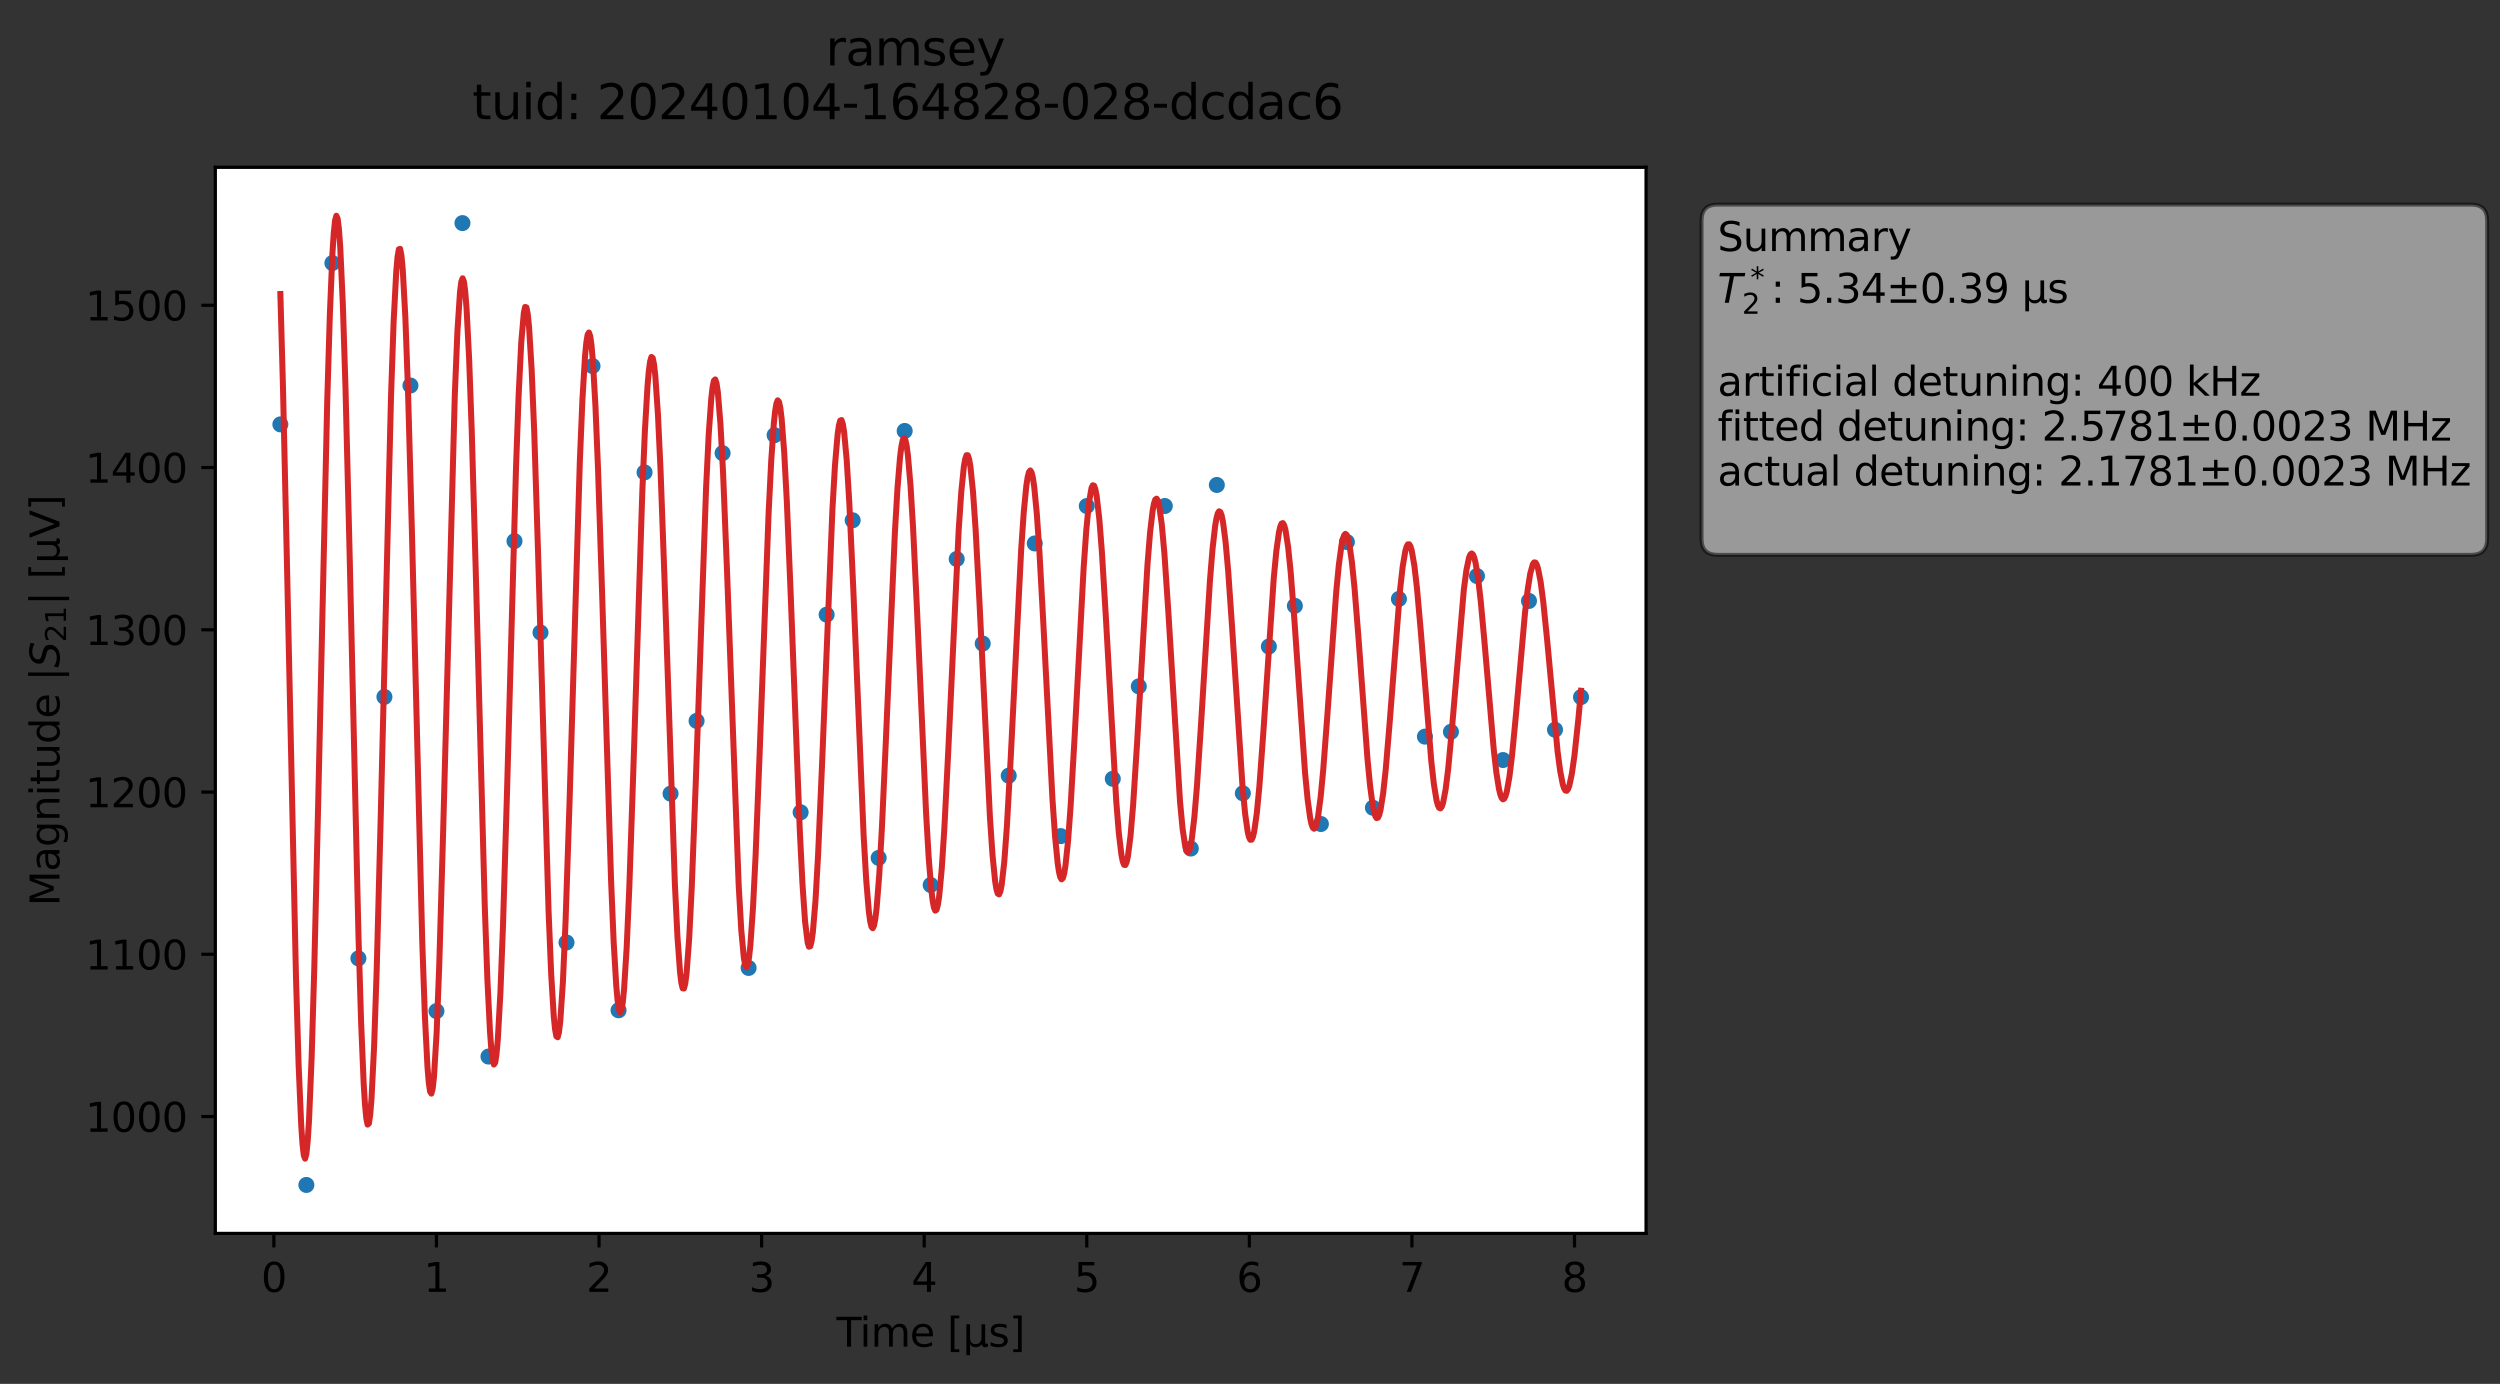 <?xml version="1.0" encoding="utf-8" standalone="no"?>
<!DOCTYPE svg PUBLIC "-//W3C//DTD SVG 1.1//EN"
  "http://www.w3.org/Graphics/SVG/1.1/DTD/svg11.dtd">
<svg xmlns:xlink="http://www.w3.org/1999/xlink" width="624.026pt" height="345.428pt" viewBox="0 0 624.026 345.428" xmlns="http://www.w3.org/2000/svg" version="1.1">
 <rect x="0" y="0" width="624.026" height="345.428" fill="#333333" stroke="none"/>
 <defs>
  <style type="text/css">*{stroke-linejoin: round; stroke-linecap: butt}</style>
 </defs>
 <g id="figure_1">
  <g id="patch_1">
   <path d="M 0 345.428 
L 624.026 345.428 
L 624.026 -0 
L 0 -0 
L 0 345.428 
z
" style="fill: none; opacity: 0"/>
  </g>
  <g id="axes_1">
   <g id="patch_2">
    <path d="M 53.75 307.872 
L 410.87 307.872 
L 410.87 41.76 
L 53.75 41.76 
z
" style="fill: #ffffff"/>
   </g>
   <g id="matplotlib.axis_1">
    <g id="xtick_1">
     <g id="line2d_1">
      <defs>
       <path id="m25c72ae075" d="M 0 0 
L 0 3.5 
" style="stroke: #000000; stroke-width: 0.8"/>
      </defs>
      <g>
       <use xlink:href="#m25c72ae075" x="68.359" y="307.872" style="stroke: #000000; stroke-width: 0.8"/>
      </g>
     </g>
     <g id="text_1">
      <!-- 0 -->
      <g transform="translate(65.178 322.47) scale(0.1 -0.1)">
       <defs>
        <path id="DejaVuSans-30" d="M 2034 4250 
Q 1547 4250 1301 3770 
Q 1056 3291 1056 2328 
Q 1056 1369 1301 889 
Q 1547 409 2034 409 
Q 2525 409 2770 889 
Q 3016 1369 3016 2328 
Q 3016 3291 2770 3770 
Q 2525 4250 2034 4250 
z
M 2034 4750 
Q 2819 4750 3233 4129 
Q 3647 3509 3647 2328 
Q 3647 1150 3233 529 
Q 2819 -91 2034 -91 
Q 1250 -91 836 529 
Q 422 1150 422 2328 
Q 422 3509 836 4129 
Q 1250 4750 2034 4750 
z
" transform="scale(0.016)"/>
       </defs>
       <use xlink:href="#DejaVuSans-30"/>
      </g>
     </g>
    </g>
    <g id="xtick_2">
     <g id="line2d_2">
      <g>
       <use xlink:href="#m25c72ae075" x="108.941" y="307.872" style="stroke: #000000; stroke-width: 0.8"/>
      </g>
     </g>
     <g id="text_2">
      <!-- 1 -->
      <g transform="translate(105.76 322.47) scale(0.1 -0.1)">
       <defs>
        <path id="DejaVuSans-31" d="M 794 531 
L 1825 531 
L 1825 4091 
L 703 3866 
L 703 4441 
L 1819 4666 
L 2450 4666 
L 2450 531 
L 3481 531 
L 3481 0 
L 794 0 
L 794 531 
z
" transform="scale(0.016)"/>
       </defs>
       <use xlink:href="#DejaVuSans-31"/>
      </g>
     </g>
    </g>
    <g id="xtick_3">
     <g id="line2d_3">
      <g>
       <use xlink:href="#m25c72ae075" x="149.523" y="307.872" style="stroke: #000000; stroke-width: 0.8"/>
      </g>
     </g>
     <g id="text_3">
      <!-- 2 -->
      <g transform="translate(146.342 322.47) scale(0.1 -0.1)">
       <defs>
        <path id="DejaVuSans-32" d="M 1228 531 
L 3431 531 
L 3431 0 
L 469 0 
L 469 531 
Q 828 903 1448 1529 
Q 2069 2156 2228 2338 
Q 2531 2678 2651 2914 
Q 2772 3150 2772 3378 
Q 2772 3750 2511 3984 
Q 2250 4219 1831 4219 
Q 1534 4219 1204 4116 
Q 875 4013 500 3803 
L 500 4441 
Q 881 4594 1212 4672 
Q 1544 4750 1819 4750 
Q 2544 4750 2975 4387 
Q 3406 4025 3406 3419 
Q 3406 3131 3298 2873 
Q 3191 2616 2906 2266 
Q 2828 2175 2409 1742 
Q 1991 1309 1228 531 
z
" transform="scale(0.016)"/>
       </defs>
       <use xlink:href="#DejaVuSans-32"/>
      </g>
     </g>
    </g>
    <g id="xtick_4">
     <g id="line2d_4">
      <g>
       <use xlink:href="#m25c72ae075" x="190.105" y="307.872" style="stroke: #000000; stroke-width: 0.8"/>
      </g>
     </g>
     <g id="text_4">
      <!-- 3 -->
      <g transform="translate(186.924 322.47) scale(0.1 -0.1)">
       <defs>
        <path id="DejaVuSans-33" d="M 2597 2516 
Q 3050 2419 3304 2112 
Q 3559 1806 3559 1356 
Q 3559 666 3084 287 
Q 2609 -91 1734 -91 
Q 1441 -91 1130 -33 
Q 819 25 488 141 
L 488 750 
Q 750 597 1062 519 
Q 1375 441 1716 441 
Q 2309 441 2620 675 
Q 2931 909 2931 1356 
Q 2931 1769 2642 2001 
Q 2353 2234 1838 2234 
L 1294 2234 
L 1294 2753 
L 1863 2753 
Q 2328 2753 2575 2939 
Q 2822 3125 2822 3475 
Q 2822 3834 2567 4026 
Q 2313 4219 1838 4219 
Q 1578 4219 1281 4162 
Q 984 4106 628 3988 
L 628 4550 
Q 988 4650 1302 4700 
Q 1616 4750 1894 4750 
Q 2613 4750 3031 4423 
Q 3450 4097 3450 3541 
Q 3450 3153 3228 2886 
Q 3006 2619 2597 2516 
z
" transform="scale(0.016)"/>
       </defs>
       <use xlink:href="#DejaVuSans-33"/>
      </g>
     </g>
    </g>
    <g id="xtick_5">
     <g id="line2d_5">
      <g>
       <use xlink:href="#m25c72ae075" x="230.687" y="307.872" style="stroke: #000000; stroke-width: 0.8"/>
      </g>
     </g>
     <g id="text_5">
      <!-- 4 -->
      <g transform="translate(227.505 322.47) scale(0.1 -0.1)">
       <defs>
        <path id="DejaVuSans-34" d="M 2419 4116 
L 825 1625 
L 2419 1625 
L 2419 4116 
z
M 2253 4666 
L 3047 4666 
L 3047 1625 
L 3713 1625 
L 3713 1100 
L 3047 1100 
L 3047 0 
L 2419 0 
L 2419 1100 
L 313 1100 
L 313 1709 
L 2253 4666 
z
" transform="scale(0.016)"/>
       </defs>
       <use xlink:href="#DejaVuSans-34"/>
      </g>
     </g>
    </g>
    <g id="xtick_6">
     <g id="line2d_6">
      <g>
       <use xlink:href="#m25c72ae075" x="271.269" y="307.872" style="stroke: #000000; stroke-width: 0.8"/>
      </g>
     </g>
     <g id="text_6">
      <!-- 5 -->
      <g transform="translate(268.087 322.47) scale(0.1 -0.1)">
       <defs>
        <path id="DejaVuSans-35" d="M 691 4666 
L 3169 4666 
L 3169 4134 
L 1269 4134 
L 1269 2991 
Q 1406 3038 1543 3061 
Q 1681 3084 1819 3084 
Q 2600 3084 3056 2656 
Q 3513 2228 3513 1497 
Q 3513 744 3044 326 
Q 2575 -91 1722 -91 
Q 1428 -91 1123 -41 
Q 819 9 494 109 
L 494 744 
Q 775 591 1075 516 
Q 1375 441 1709 441 
Q 2250 441 2565 725 
Q 2881 1009 2881 1497 
Q 2881 1984 2565 2268 
Q 2250 2553 1709 2553 
Q 1456 2553 1204 2497 
Q 953 2441 691 2322 
L 691 4666 
z
" transform="scale(0.016)"/>
       </defs>
       <use xlink:href="#DejaVuSans-35"/>
      </g>
     </g>
    </g>
    <g id="xtick_7">
     <g id="line2d_7">
      <g>
       <use xlink:href="#m25c72ae075" x="311.85" y="307.872" style="stroke: #000000; stroke-width: 0.8"/>
      </g>
     </g>
     <g id="text_7">
      <!-- 6 -->
      <g transform="translate(308.669 322.47) scale(0.1 -0.1)">
       <defs>
        <path id="DejaVuSans-36" d="M 2113 2584 
Q 1688 2584 1439 2293 
Q 1191 2003 1191 1497 
Q 1191 994 1439 701 
Q 1688 409 2113 409 
Q 2538 409 2786 701 
Q 3034 994 3034 1497 
Q 3034 2003 2786 2293 
Q 2538 2584 2113 2584 
z
M 3366 4563 
L 3366 3988 
Q 3128 4100 2886 4159 
Q 2644 4219 2406 4219 
Q 1781 4219 1451 3797 
Q 1122 3375 1075 2522 
Q 1259 2794 1537 2939 
Q 1816 3084 2150 3084 
Q 2853 3084 3261 2657 
Q 3669 2231 3669 1497 
Q 3669 778 3244 343 
Q 2819 -91 2113 -91 
Q 1303 -91 875 529 
Q 447 1150 447 2328 
Q 447 3434 972 4092 
Q 1497 4750 2381 4750 
Q 2619 4750 2861 4703 
Q 3103 4656 3366 4563 
z
" transform="scale(0.016)"/>
       </defs>
       <use xlink:href="#DejaVuSans-36"/>
      </g>
     </g>
    </g>
    <g id="xtick_8">
     <g id="line2d_8">
      <g>
       <use xlink:href="#m25c72ae075" x="352.432" y="307.872" style="stroke: #000000; stroke-width: 0.8"/>
      </g>
     </g>
     <g id="text_8">
      <!-- 7 -->
      <g transform="translate(349.251 322.47) scale(0.1 -0.1)">
       <defs>
        <path id="DejaVuSans-37" d="M 525 4666 
L 3525 4666 
L 3525 4397 
L 1831 0 
L 1172 0 
L 2766 4134 
L 525 4134 
L 525 4666 
z
" transform="scale(0.016)"/>
       </defs>
       <use xlink:href="#DejaVuSans-37"/>
      </g>
     </g>
    </g>
    <g id="xtick_9">
     <g id="line2d_9">
      <g>
       <use xlink:href="#m25c72ae075" x="393.014" y="307.872" style="stroke: #000000; stroke-width: 0.8"/>
      </g>
     </g>
     <g id="text_9">
      <!-- 8 -->
      <g transform="translate(389.833 322.47) scale(0.1 -0.1)">
       <defs>
        <path id="DejaVuSans-38" d="M 2034 2216 
Q 1584 2216 1326 1975 
Q 1069 1734 1069 1313 
Q 1069 891 1326 650 
Q 1584 409 2034 409 
Q 2484 409 2743 651 
Q 3003 894 3003 1313 
Q 3003 1734 2745 1975 
Q 2488 2216 2034 2216 
z
M 1403 2484 
Q 997 2584 770 2862 
Q 544 3141 544 3541 
Q 544 4100 942 4425 
Q 1341 4750 2034 4750 
Q 2731 4750 3128 4425 
Q 3525 4100 3525 3541 
Q 3525 3141 3298 2862 
Q 3072 2584 2669 2484 
Q 3125 2378 3379 2068 
Q 3634 1759 3634 1313 
Q 3634 634 3220 271 
Q 2806 -91 2034 -91 
Q 1263 -91 848 271 
Q 434 634 434 1313 
Q 434 1759 690 2068 
Q 947 2378 1403 2484 
z
M 1172 3481 
Q 1172 3119 1398 2916 
Q 1625 2713 2034 2713 
Q 2441 2713 2670 2916 
Q 2900 3119 2900 3481 
Q 2900 3844 2670 4047 
Q 2441 4250 2034 4250 
Q 1625 4250 1398 4047 
Q 1172 3844 1172 3481 
z
" transform="scale(0.016)"/>
       </defs>
       <use xlink:href="#DejaVuSans-38"/>
      </g>
     </g>
    </g>
    <g id="text_10">
     <!-- Time [μs] -->
     <g transform="translate(208.8 336.149) scale(0.1 -0.1)">
      <defs>
       <path id="DejaVuSans-54" d="M -19 4666 
L 3928 4666 
L 3928 4134 
L 2272 4134 
L 2272 0 
L 1638 0 
L 1638 4134 
L -19 4134 
L -19 4666 
z
" transform="scale(0.016)"/>
       <path id="DejaVuSans-69" d="M 603 3500 
L 1178 3500 
L 1178 0 
L 603 0 
L 603 3500 
z
M 603 4863 
L 1178 4863 
L 1178 4134 
L 603 4134 
L 603 4863 
z
" transform="scale(0.016)"/>
       <path id="DejaVuSans-6d" d="M 3328 2828 
Q 3544 3216 3844 3400 
Q 4144 3584 4550 3584 
Q 5097 3584 5394 3201 
Q 5691 2819 5691 2113 
L 5691 0 
L 5113 0 
L 5113 2094 
Q 5113 2597 4934 2840 
Q 4756 3084 4391 3084 
Q 3944 3084 3684 2787 
Q 3425 2491 3425 1978 
L 3425 0 
L 2847 0 
L 2847 2094 
Q 2847 2600 2669 2842 
Q 2491 3084 2119 3084 
Q 1678 3084 1418 2786 
Q 1159 2488 1159 1978 
L 1159 0 
L 581 0 
L 581 3500 
L 1159 3500 
L 1159 2956 
Q 1356 3278 1631 3431 
Q 1906 3584 2284 3584 
Q 2666 3584 2933 3390 
Q 3200 3197 3328 2828 
z
" transform="scale(0.016)"/>
       <path id="DejaVuSans-65" d="M 3597 1894 
L 3597 1613 
L 953 1613 
Q 991 1019 1311 708 
Q 1631 397 2203 397 
Q 2534 397 2845 478 
Q 3156 559 3463 722 
L 3463 178 
Q 3153 47 2828 -22 
Q 2503 -91 2169 -91 
Q 1331 -91 842 396 
Q 353 884 353 1716 
Q 353 2575 817 3079 
Q 1281 3584 2069 3584 
Q 2775 3584 3186 3129 
Q 3597 2675 3597 1894 
z
M 3022 2063 
Q 3016 2534 2758 2815 
Q 2500 3097 2075 3097 
Q 1594 3097 1305 2825 
Q 1016 2553 972 2059 
L 3022 2063 
z
" transform="scale(0.016)"/>
       <path id="DejaVuSans-20" transform="scale(0.016)"/>
       <path id="DejaVuSans-5b" d="M 550 4863 
L 1875 4863 
L 1875 4416 
L 1125 4416 
L 1125 -397 
L 1875 -397 
L 1875 -844 
L 550 -844 
L 550 4863 
z
" transform="scale(0.016)"/>
       <path id="DejaVuSans-3bc" d="M 544 -1331 
L 544 3500 
L 1119 3500 
L 1119 1325 
Q 1119 872 1334 640 
Q 1550 409 1972 409 
Q 2434 409 2667 671 
Q 2900 934 2900 1459 
L 2900 3500 
L 3475 3500 
L 3475 806 
Q 3475 619 3529 530 
Q 3584 441 3700 441 
Q 3728 441 3778 458 
Q 3828 475 3916 513 
L 3916 50 
Q 3788 -22 3673 -56 
Q 3559 -91 3450 -91 
Q 3234 -91 3106 31 
Q 2978 153 2931 403 
Q 2775 156 2548 32 
Q 2322 -91 2016 -91 
Q 1697 -91 1473 31 
Q 1250 153 1119 397 
L 1119 -1331 
L 544 -1331 
z
" transform="scale(0.016)"/>
       <path id="DejaVuSans-73" d="M 2834 3397 
L 2834 2853 
Q 2591 2978 2328 3040 
Q 2066 3103 1784 3103 
Q 1356 3103 1142 2972 
Q 928 2841 928 2578 
Q 928 2378 1081 2264 
Q 1234 2150 1697 2047 
L 1894 2003 
Q 2506 1872 2764 1633 
Q 3022 1394 3022 966 
Q 3022 478 2636 193 
Q 2250 -91 1575 -91 
Q 1294 -91 989 -36 
Q 684 19 347 128 
L 347 722 
Q 666 556 975 473 
Q 1284 391 1588 391 
Q 1994 391 2212 530 
Q 2431 669 2431 922 
Q 2431 1156 2273 1281 
Q 2116 1406 1581 1522 
L 1381 1569 
Q 847 1681 609 1914 
Q 372 2147 372 2553 
Q 372 3047 722 3315 
Q 1072 3584 1716 3584 
Q 2034 3584 2315 3537 
Q 2597 3491 2834 3397 
z
" transform="scale(0.016)"/>
       <path id="DejaVuSans-5d" d="M 1947 4863 
L 1947 -844 
L 622 -844 
L 622 -397 
L 1369 -397 
L 1369 4416 
L 622 4416 
L 622 4863 
L 1947 4863 
z
" transform="scale(0.016)"/>
      </defs>
      <use xlink:href="#DejaVuSans-54"/>
      <use xlink:href="#DejaVuSans-69" x="57.959"/>
      <use xlink:href="#DejaVuSans-6d" x="85.742"/>
      <use xlink:href="#DejaVuSans-65" x="183.154"/>
      <use xlink:href="#DejaVuSans-20" x="244.678"/>
      <use xlink:href="#DejaVuSans-5b" x="276.465"/>
      <use xlink:href="#DejaVuSans-3bc" x="315.479"/>
      <use xlink:href="#DejaVuSans-73" x="379.102"/>
      <use xlink:href="#DejaVuSans-5d" x="431.201"/>
     </g>
    </g>
   </g>
   <g id="matplotlib.axis_2">
    <g id="ytick_1">
     <g id="line2d_10">
      <defs>
       <path id="m76c2df0b56" d="M 0 0 
L -3.5 0 
" style="stroke: #000000; stroke-width: 0.8"/>
      </defs>
      <g>
       <use xlink:href="#m76c2df0b56" x="53.75" y="278.702" style="stroke: #000000; stroke-width: 0.8"/>
      </g>
     </g>
     <g id="text_11">
      <!-- 1000 -->
      <g transform="translate(21.3 282.502) scale(0.1 -0.1)">
       <use xlink:href="#DejaVuSans-31"/>
       <use xlink:href="#DejaVuSans-30" x="63.623"/>
       <use xlink:href="#DejaVuSans-30" x="127.246"/>
       <use xlink:href="#DejaVuSans-30" x="190.869"/>
      </g>
     </g>
    </g>
    <g id="ytick_2">
     <g id="line2d_11">
      <g>
       <use xlink:href="#m76c2df0b56" x="53.75" y="238.201" style="stroke: #000000; stroke-width: 0.8"/>
      </g>
     </g>
     <g id="text_12">
      <!-- 1100 -->
      <g transform="translate(21.3 242) scale(0.1 -0.1)">
       <use xlink:href="#DejaVuSans-31"/>
       <use xlink:href="#DejaVuSans-31" x="63.623"/>
       <use xlink:href="#DejaVuSans-30" x="127.246"/>
       <use xlink:href="#DejaVuSans-30" x="190.869"/>
      </g>
     </g>
    </g>
    <g id="ytick_3">
     <g id="line2d_12">
      <g>
       <use xlink:href="#m76c2df0b56" x="53.75" y="197.7" style="stroke: #000000; stroke-width: 0.8"/>
      </g>
     </g>
     <g id="text_13">
      <!-- 1200 -->
      <g transform="translate(21.3 201.499) scale(0.1 -0.1)">
       <use xlink:href="#DejaVuSans-31"/>
       <use xlink:href="#DejaVuSans-32" x="63.623"/>
       <use xlink:href="#DejaVuSans-30" x="127.246"/>
       <use xlink:href="#DejaVuSans-30" x="190.869"/>
      </g>
     </g>
    </g>
    <g id="ytick_4">
     <g id="line2d_13">
      <g>
       <use xlink:href="#m76c2df0b56" x="53.75" y="157.199" style="stroke: #000000; stroke-width: 0.8"/>
      </g>
     </g>
     <g id="text_14">
      <!-- 1300 -->
      <g transform="translate(21.3 160.998) scale(0.1 -0.1)">
       <use xlink:href="#DejaVuSans-31"/>
       <use xlink:href="#DejaVuSans-33" x="63.623"/>
       <use xlink:href="#DejaVuSans-30" x="127.246"/>
       <use xlink:href="#DejaVuSans-30" x="190.869"/>
      </g>
     </g>
    </g>
    <g id="ytick_5">
     <g id="line2d_14">
      <g>
       <use xlink:href="#m76c2df0b56" x="53.75" y="116.698" style="stroke: #000000; stroke-width: 0.8"/>
      </g>
     </g>
     <g id="text_15">
      <!-- 1400 -->
      <g transform="translate(21.3 120.497) scale(0.1 -0.1)">
       <use xlink:href="#DejaVuSans-31"/>
       <use xlink:href="#DejaVuSans-34" x="63.623"/>
       <use xlink:href="#DejaVuSans-30" x="127.246"/>
       <use xlink:href="#DejaVuSans-30" x="190.869"/>
      </g>
     </g>
    </g>
    <g id="ytick_6">
     <g id="line2d_15">
      <g>
       <use xlink:href="#m76c2df0b56" x="53.75" y="76.196" style="stroke: #000000; stroke-width: 0.8"/>
      </g>
     </g>
     <g id="text_16">
      <!-- 1500 -->
      <g transform="translate(21.3 79.996) scale(0.1 -0.1)">
       <use xlink:href="#DejaVuSans-31"/>
       <use xlink:href="#DejaVuSans-35" x="63.623"/>
       <use xlink:href="#DejaVuSans-30" x="127.246"/>
       <use xlink:href="#DejaVuSans-30" x="190.869"/>
      </g>
     </g>
    </g>
    <g id="text_17">
     <!-- Magnitude |$S_{21}|$ [μV] -->
     <g transform="translate(14.9 226.166) rotate(-90) scale(0.1 -0.1)">
      <defs>
       <path id="DejaVuSans-4d" d="M 628 4666 
L 1569 4666 
L 2759 1491 
L 3956 4666 
L 4897 4666 
L 4897 0 
L 4281 0 
L 4281 4097 
L 3078 897 
L 2444 897 
L 1241 4097 
L 1241 0 
L 628 0 
L 628 4666 
z
" transform="scale(0.016)"/>
       <path id="DejaVuSans-61" d="M 2194 1759 
Q 1497 1759 1228 1600 
Q 959 1441 959 1056 
Q 959 750 1161 570 
Q 1363 391 1709 391 
Q 2188 391 2477 730 
Q 2766 1069 2766 1631 
L 2766 1759 
L 2194 1759 
z
M 3341 1997 
L 3341 0 
L 2766 0 
L 2766 531 
Q 2569 213 2275 61 
Q 1981 -91 1556 -91 
Q 1019 -91 701 211 
Q 384 513 384 1019 
Q 384 1609 779 1909 
Q 1175 2209 1959 2209 
L 2766 2209 
L 2766 2266 
Q 2766 2663 2505 2880 
Q 2244 3097 1772 3097 
Q 1472 3097 1187 3025 
Q 903 2953 641 2809 
L 641 3341 
Q 956 3463 1253 3523 
Q 1550 3584 1831 3584 
Q 2591 3584 2966 3190 
Q 3341 2797 3341 1997 
z
" transform="scale(0.016)"/>
       <path id="DejaVuSans-67" d="M 2906 1791 
Q 2906 2416 2648 2759 
Q 2391 3103 1925 3103 
Q 1463 3103 1205 2759 
Q 947 2416 947 1791 
Q 947 1169 1205 825 
Q 1463 481 1925 481 
Q 2391 481 2648 825 
Q 2906 1169 2906 1791 
z
M 3481 434 
Q 3481 -459 3084 -895 
Q 2688 -1331 1869 -1331 
Q 1566 -1331 1297 -1286 
Q 1028 -1241 775 -1147 
L 775 -588 
Q 1028 -725 1275 -790 
Q 1522 -856 1778 -856 
Q 2344 -856 2625 -561 
Q 2906 -266 2906 331 
L 2906 616 
Q 2728 306 2450 153 
Q 2172 0 1784 0 
Q 1141 0 747 490 
Q 353 981 353 1791 
Q 353 2603 747 3093 
Q 1141 3584 1784 3584 
Q 2172 3584 2450 3431 
Q 2728 3278 2906 2969 
L 2906 3500 
L 3481 3500 
L 3481 434 
z
" transform="scale(0.016)"/>
       <path id="DejaVuSans-6e" d="M 3513 2113 
L 3513 0 
L 2938 0 
L 2938 2094 
Q 2938 2591 2744 2837 
Q 2550 3084 2163 3084 
Q 1697 3084 1428 2787 
Q 1159 2491 1159 1978 
L 1159 0 
L 581 0 
L 581 3500 
L 1159 3500 
L 1159 2956 
Q 1366 3272 1645 3428 
Q 1925 3584 2291 3584 
Q 2894 3584 3203 3211 
Q 3513 2838 3513 2113 
z
" transform="scale(0.016)"/>
       <path id="DejaVuSans-74" d="M 1172 4494 
L 1172 3500 
L 2356 3500 
L 2356 3053 
L 1172 3053 
L 1172 1153 
Q 1172 725 1289 603 
Q 1406 481 1766 481 
L 2356 481 
L 2356 0 
L 1766 0 
Q 1100 0 847 248 
Q 594 497 594 1153 
L 594 3053 
L 172 3053 
L 172 3500 
L 594 3500 
L 594 4494 
L 1172 4494 
z
" transform="scale(0.016)"/>
       <path id="DejaVuSans-75" d="M 544 1381 
L 544 3500 
L 1119 3500 
L 1119 1403 
Q 1119 906 1312 657 
Q 1506 409 1894 409 
Q 2359 409 2629 706 
Q 2900 1003 2900 1516 
L 2900 3500 
L 3475 3500 
L 3475 0 
L 2900 0 
L 2900 538 
Q 2691 219 2414 64 
Q 2138 -91 1772 -91 
Q 1169 -91 856 284 
Q 544 659 544 1381 
z
M 1991 3584 
L 1991 3584 
z
" transform="scale(0.016)"/>
       <path id="DejaVuSans-64" d="M 2906 2969 
L 2906 4863 
L 3481 4863 
L 3481 0 
L 2906 0 
L 2906 525 
Q 2725 213 2448 61 
Q 2172 -91 1784 -91 
Q 1150 -91 751 415 
Q 353 922 353 1747 
Q 353 2572 751 3078 
Q 1150 3584 1784 3584 
Q 2172 3584 2448 3432 
Q 2725 3281 2906 2969 
z
M 947 1747 
Q 947 1113 1208 752 
Q 1469 391 1925 391 
Q 2381 391 2643 752 
Q 2906 1113 2906 1747 
Q 2906 2381 2643 2742 
Q 2381 3103 1925 3103 
Q 1469 3103 1208 2742 
Q 947 2381 947 1747 
z
" transform="scale(0.016)"/>
       <path id="DejaVuSans-7c" d="M 1344 4891 
L 1344 -1509 
L 813 -1509 
L 813 4891 
L 1344 4891 
z
" transform="scale(0.016)"/>
       <path id="DejaVuSans-Oblique-53" d="M 3859 4513 
L 3738 3897 
Q 3422 4066 3111 4152 
Q 2800 4238 2509 4238 
Q 1944 4238 1609 3991 
Q 1275 3744 1275 3334 
Q 1275 3109 1398 2989 
Q 1522 2869 2034 2731 
L 2413 2638 
Q 3053 2472 3303 2217 
Q 3553 1963 3553 1503 
Q 3553 797 2998 353 
Q 2444 -91 1538 -91 
Q 1166 -91 791 -17 
Q 416 56 38 206 
L 166 856 
Q 513 641 861 531 
Q 1209 422 1556 422 
Q 2147 422 2503 684 
Q 2859 947 2859 1369 
Q 2859 1650 2717 1795 
Q 2575 1941 2106 2059 
L 1728 2156 
Q 1081 2325 845 2545 
Q 609 2766 609 3163 
Q 609 3859 1145 4304 
Q 1681 4750 2541 4750 
Q 2875 4750 3203 4690 
Q 3531 4631 3859 4513 
z
" transform="scale(0.016)"/>
       <path id="DejaVuSans-56" d="M 1831 0 
L 50 4666 
L 709 4666 
L 2188 738 
L 3669 4666 
L 4325 4666 
L 2547 0 
L 1831 0 
z
" transform="scale(0.016)"/>
      </defs>
      <use xlink:href="#DejaVuSans-4d" transform="translate(0 0.578)"/>
      <use xlink:href="#DejaVuSans-61" transform="translate(86.279 0.578)"/>
      <use xlink:href="#DejaVuSans-67" transform="translate(147.559 0.578)"/>
      <use xlink:href="#DejaVuSans-6e" transform="translate(211.035 0.578)"/>
      <use xlink:href="#DejaVuSans-69" transform="translate(274.414 0.578)"/>
      <use xlink:href="#DejaVuSans-74" transform="translate(302.197 0.578)"/>
      <use xlink:href="#DejaVuSans-75" transform="translate(341.406 0.578)"/>
      <use xlink:href="#DejaVuSans-64" transform="translate(404.785 0.578)"/>
      <use xlink:href="#DejaVuSans-65" transform="translate(468.262 0.578)"/>
      <use xlink:href="#DejaVuSans-20" transform="translate(529.785 0.578)"/>
      <use xlink:href="#DejaVuSans-7c" transform="translate(561.572 0.578)"/>
      <use xlink:href="#DejaVuSans-Oblique-53" transform="translate(595.264 0.578)"/>
      <use xlink:href="#DejaVuSans-32" transform="translate(658.74 -15.828) scale(0.7)"/>
      <use xlink:href="#DejaVuSans-31" transform="translate(703.276 -15.828) scale(0.7)"/>
      <use xlink:href="#DejaVuSans-7c" transform="translate(750.547 0.578)"/>
      <use xlink:href="#DejaVuSans-20" transform="translate(784.238 0.578)"/>
      <use xlink:href="#DejaVuSans-5b" transform="translate(816.025 0.578)"/>
      <use xlink:href="#DejaVuSans-3bc" transform="translate(855.039 0.578)"/>
      <use xlink:href="#DejaVuSans-56" transform="translate(918.662 0.578)"/>
      <use xlink:href="#DejaVuSans-5d" transform="translate(987.07 0.578)"/>
     </g>
    </g>
   </g>
   <g id="line2d_16">
    <defs>
     <path id="mcbaea44f74" d="M 0 1.5 
C 0.398 1.5 0.779 1.342 1.061 1.061 
C 1.342 0.779 1.5 0.398 1.5 0 
C 1.5 -0.398 1.342 -0.779 1.061 -1.061 
C 0.779 -1.342 0.398 -1.5 0 -1.5 
C -0.398 -1.5 -0.779 -1.342 -1.061 -1.061 
C -1.342 -0.779 -1.5 -0.398 -1.5 0 
C -1.5 0.398 -1.342 0.779 -1.061 1.061 
C -0.779 1.342 -0.398 1.5 0 1.5 
z
" style="stroke: #1f77b4"/>
    </defs>
    <g clip-path="url(#p12f323386e)">
     <use xlink:href="#mcbaea44f74" x="69.983" y="105.932" style="fill: #1f77b4; stroke: #1f77b4"/>
     <use xlink:href="#mcbaea44f74" x="76.476" y="295.776" style="fill: #1f77b4; stroke: #1f77b4"/>
     <use xlink:href="#mcbaea44f74" x="82.969" y="65.669" style="fill: #1f77b4; stroke: #1f77b4"/>
     <use xlink:href="#mcbaea44f74" x="89.462" y="239.226" style="fill: #1f77b4; stroke: #1f77b4"/>
     <use xlink:href="#mcbaea44f74" x="95.955" y="173.956" style="fill: #1f77b4; stroke: #1f77b4"/>
     <use xlink:href="#mcbaea44f74" x="102.448" y="96.23" style="fill: #1f77b4; stroke: #1f77b4"/>
     <use xlink:href="#mcbaea44f74" x="108.941" y="252.38" style="fill: #1f77b4; stroke: #1f77b4"/>
     <use xlink:href="#mcbaea44f74" x="115.434" y="55.689" style="fill: #1f77b4; stroke: #1f77b4"/>
     <use xlink:href="#mcbaea44f74" x="121.927" y="263.729" style="fill: #1f77b4; stroke: #1f77b4"/>
     <use xlink:href="#mcbaea44f74" x="128.421" y="135.063" style="fill: #1f77b4; stroke: #1f77b4"/>
     <use xlink:href="#mcbaea44f74" x="134.914" y="157.883" style="fill: #1f77b4; stroke: #1f77b4"/>
     <use xlink:href="#mcbaea44f74" x="141.407" y="235.254" style="fill: #1f77b4; stroke: #1f77b4"/>
     <use xlink:href="#mcbaea44f74" x="147.9" y="91.37" style="fill: #1f77b4; stroke: #1f77b4"/>
     <use xlink:href="#mcbaea44f74" x="154.393" y="252.179" style="fill: #1f77b4; stroke: #1f77b4"/>
     <use xlink:href="#mcbaea44f74" x="160.886" y="117.911" style="fill: #1f77b4; stroke: #1f77b4"/>
     <use xlink:href="#mcbaea44f74" x="167.379" y="198.103" style="fill: #1f77b4; stroke: #1f77b4"/>
     <use xlink:href="#mcbaea44f74" x="173.872" y="179.947" style="fill: #1f77b4; stroke: #1f77b4"/>
     <use xlink:href="#mcbaea44f74" x="180.365" y="113.109" style="fill: #1f77b4; stroke: #1f77b4"/>
     <use xlink:href="#mcbaea44f74" x="186.858" y="241.605" style="fill: #1f77b4; stroke: #1f77b4"/>
     <use xlink:href="#mcbaea44f74" x="193.351" y="108.618" style="fill: #1f77b4; stroke: #1f77b4"/>
     <use xlink:href="#mcbaea44f74" x="199.845" y="202.755" style="fill: #1f77b4; stroke: #1f77b4"/>
     <use xlink:href="#mcbaea44f74" x="206.338" y="153.424" style="fill: #1f77b4; stroke: #1f77b4"/>
     <use xlink:href="#mcbaea44f74" x="212.831" y="129.87" style="fill: #1f77b4; stroke: #1f77b4"/>
     <use xlink:href="#mcbaea44f74" x="219.324" y="214.145" style="fill: #1f77b4; stroke: #1f77b4"/>
     <use xlink:href="#mcbaea44f74" x="225.817" y="107.57" style="fill: #1f77b4; stroke: #1f77b4"/>
     <use xlink:href="#mcbaea44f74" x="232.31" y="220.903" style="fill: #1f77b4; stroke: #1f77b4"/>
     <use xlink:href="#mcbaea44f74" x="238.803" y="139.531" style="fill: #1f77b4; stroke: #1f77b4"/>
     <use xlink:href="#mcbaea44f74" x="245.296" y="160.647" style="fill: #1f77b4; stroke: #1f77b4"/>
     <use xlink:href="#mcbaea44f74" x="251.789" y="193.621" style="fill: #1f77b4; stroke: #1f77b4"/>
     <use xlink:href="#mcbaea44f74" x="258.282" y="135.653" style="fill: #1f77b4; stroke: #1f77b4"/>
     <use xlink:href="#mcbaea44f74" x="264.775" y="208.699" style="fill: #1f77b4; stroke: #1f77b4"/>
     <use xlink:href="#mcbaea44f74" x="271.269" y="126.307" style="fill: #1f77b4; stroke: #1f77b4"/>
     <use xlink:href="#mcbaea44f74" x="277.762" y="194.396" style="fill: #1f77b4; stroke: #1f77b4"/>
     <use xlink:href="#mcbaea44f74" x="284.255" y="171.332" style="fill: #1f77b4; stroke: #1f77b4"/>
     <use xlink:href="#mcbaea44f74" x="290.748" y="126.307" style="fill: #1f77b4; stroke: #1f77b4"/>
     <use xlink:href="#mcbaea44f74" x="297.241" y="211.809" style="fill: #1f77b4; stroke: #1f77b4"/>
     <use xlink:href="#mcbaea44f74" x="303.734" y="121.053" style="fill: #1f77b4; stroke: #1f77b4"/>
     <use xlink:href="#mcbaea44f74" x="310.227" y="198.017" style="fill: #1f77b4; stroke: #1f77b4"/>
     <use xlink:href="#mcbaea44f74" x="316.72" y="161.386" style="fill: #1f77b4; stroke: #1f77b4"/>
     <use xlink:href="#mcbaea44f74" x="323.213" y="151.229" style="fill: #1f77b4; stroke: #1f77b4"/>
     <use xlink:href="#mcbaea44f74" x="329.706" y="205.682" style="fill: #1f77b4; stroke: #1f77b4"/>
     <use xlink:href="#mcbaea44f74" x="336.199" y="135.29" style="fill: #1f77b4; stroke: #1f77b4"/>
     <use xlink:href="#mcbaea44f74" x="342.693" y="201.623" style="fill: #1f77b4; stroke: #1f77b4"/>
     <use xlink:href="#mcbaea44f74" x="349.186" y="149.504" style="fill: #1f77b4; stroke: #1f77b4"/>
     <use xlink:href="#mcbaea44f74" x="355.679" y="183.87" style="fill: #1f77b4; stroke: #1f77b4"/>
     <use xlink:href="#mcbaea44f74" x="362.172" y="182.671" style="fill: #1f77b4; stroke: #1f77b4"/>
     <use xlink:href="#mcbaea44f74" x="368.665" y="143.783" style="fill: #1f77b4; stroke: #1f77b4"/>
     <use xlink:href="#mcbaea44f74" x="375.158" y="189.713" style="fill: #1f77b4; stroke: #1f77b4"/>
     <use xlink:href="#mcbaea44f74" x="381.651" y="150.003" style="fill: #1f77b4; stroke: #1f77b4"/>
     <use xlink:href="#mcbaea44f74" x="388.144" y="182.151" style="fill: #1f77b4; stroke: #1f77b4"/>
     <use xlink:href="#mcbaea44f74" x="394.637" y="174.003" style="fill: #1f77b4; stroke: #1f77b4"/>
    </g>
   </g>
   <g id="line2d_17">
    <path d="M 69.983 73.385 
L 70.633 96.656 
L 71.608 139.818 
L 73.882 244.004 
L 74.532 265.682 
L 75.182 280.804 
L 75.507 285.584 
L 75.832 288.401 
L 76.157 289.212 
L 76.482 288.009 
L 76.807 284.821 
L 77.132 279.704 
L 77.782 264.087 
L 78.432 242.243 
L 79.407 201.161 
L 81.682 100.06 
L 82.332 78.54 
L 82.982 63.212 
L 83.307 58.197 
L 83.632 55.063 
L 83.957 53.856 
L 84.282 54.592 
L 84.607 57.252 
L 84.932 61.786 
L 85.582 76.118 
L 86.232 96.59 
L 87.207 135.653 
L 89.481 233.678 
L 90.131 255.008 
L 90.781 270.496 
L 91.106 275.72 
L 91.431 279.144 
L 91.756 280.717 
L 92.081 280.416 
L 92.406 278.254 
L 92.731 274.271 
L 93.381 261.163 
L 94.031 242.009 
L 95.006 204.904 
L 97.606 98.776 
L 98.256 80.267 
L 98.906 67.817 
L 99.231 64.13 
L 99.556 62.221 
L 99.881 62.115 
L 100.206 63.81 
L 100.531 67.272 
L 101.181 79.214 
L 101.831 97.102 
L 102.806 132.31 
L 105.405 235.234 
L 106.055 253.658 
L 106.705 266.347 
L 107.03 270.271 
L 107.355 272.49 
L 107.68 272.973 
L 108.005 271.716 
L 108.33 268.746 
L 108.98 257.914 
L 109.63 241.239 
L 110.605 207.868 
L 113.53 98.371 
L 114.18 82.646 
L 114.83 72.805 
L 115.155 70.301 
L 115.48 69.469 
L 115.805 70.315 
L 116.13 72.821 
L 116.455 76.941 
L 117.105 89.697 
L 117.755 107.696 
L 118.73 141.754 
L 121.005 226.268 
L 121.654 244.429 
L 122.304 257.473 
L 122.629 261.799 
L 122.954 264.561 
L 123.279 265.718 
L 123.604 265.255 
L 123.929 263.186 
L 124.254 259.548 
L 124.904 247.858 
L 125.554 231.001 
L 126.529 198.631 
L 128.804 116.717 
L 129.454 98.729 
L 130.104 85.564 
L 130.754 78.073 
L 131.079 76.617 
L 131.404 76.722 
L 131.729 78.381 
L 132.054 81.563 
L 132.704 92.237 
L 133.354 107.997 
L 134.329 138.731 
L 136.929 227.456 
L 137.578 243.105 
L 138.228 253.74 
L 138.553 256.951 
L 138.878 258.683 
L 139.203 258.912 
L 139.528 257.637 
L 139.853 254.886 
L 140.503 245.179 
L 141.153 230.472 
L 142.128 201.323 
L 144.728 115.307 
L 145.378 99.743 
L 146.028 88.92 
L 146.353 85.517 
L 146.678 83.532 
L 147.003 82.994 
L 147.328 83.908 
L 147.653 86.253 
L 147.978 89.986 
L 148.628 101.327 
L 149.278 117.144 
L 150.253 146.828 
L 152.528 219.673 
L 153.177 235.128 
L 153.827 246.103 
L 154.152 249.677 
L 154.477 251.893 
L 154.802 252.718 
L 155.127 252.143 
L 155.452 250.181 
L 155.777 246.869 
L 156.427 236.455 
L 157.077 221.629 
L 158.052 193.399 
L 160.327 122.761 
L 160.977 107.44 
L 161.627 96.345 
L 161.952 92.619 
L 162.277 90.192 
L 162.602 89.101 
L 162.927 89.361 
L 163.252 90.963 
L 163.577 93.877 
L 164.227 103.405 
L 164.877 117.281 
L 165.852 144.1 
L 168.452 220.565 
L 169.101 233.848 
L 169.751 242.751 
L 170.076 245.369 
L 170.401 246.704 
L 170.726 246.739 
L 171.051 245.475 
L 171.376 242.938 
L 172.026 234.252 
L 172.676 221.29 
L 173.651 195.838 
L 176.251 121.673 
L 176.901 108.447 
L 177.551 99.368 
L 177.876 96.577 
L 178.201 95.017 
L 178.526 94.709 
L 178.851 95.655 
L 179.176 97.836 
L 179.826 105.72 
L 180.476 117.807 
L 181.451 141.935 
L 184.376 220.824 
L 185.025 232.101 
L 185.675 239.125 
L 186 240.892 
L 186.325 241.454 
L 186.65 240.805 
L 186.975 238.96 
L 187.3 235.952 
L 187.95 226.687 
L 188.6 213.653 
L 189.575 189.042 
L 191.85 128.145 
L 192.5 115.102 
L 193.15 105.76 
L 193.475 102.676 
L 193.8 100.721 
L 194.125 99.924 
L 194.45 100.295 
L 194.775 101.824 
L 195.1 104.483 
L 195.75 112.978 
L 196.4 125.188 
L 197.375 148.583 
L 199.65 207.613 
L 200.3 220.536 
L 200.949 229.968 
L 201.599 235.301 
L 201.924 236.315 
L 202.249 236.203 
L 202.574 234.971 
L 202.899 232.641 
L 203.549 224.88 
L 204.199 213.462 
L 205.174 191.247 
L 207.774 127.317 
L 208.424 116.085 
L 209.074 108.478 
L 209.399 106.196 
L 209.724 104.982 
L 210.049 104.852 
L 210.374 105.806 
L 210.699 107.824 
L 211.349 114.886 
L 211.999 125.544 
L 212.974 146.618 
L 215.574 208.602 
L 216.224 219.777 
L 216.873 227.522 
L 217.198 229.943 
L 217.523 231.342 
L 217.848 231.696 
L 218.173 231.004 
L 218.498 229.28 
L 218.823 226.557 
L 219.473 218.321 
L 220.123 206.869 
L 221.098 185.42 
L 223.373 132.935 
L 224.023 121.837 
L 224.673 113.979 
L 224.998 111.432 
L 225.323 109.866 
L 225.648 109.303 
L 225.973 109.751 
L 226.298 111.197 
L 226.623 113.617 
L 227.273 121.182 
L 227.923 131.92 
L 228.898 152.32 
L 231.173 203.221 
L 231.823 214.226 
L 232.472 222.174 
L 232.797 224.831 
L 233.122 226.551 
L 233.447 227.306 
L 233.772 227.087 
L 234.097 225.901 
L 234.422 223.77 
L 235.072 216.844 
L 235.722 206.793 
L 236.697 187.409 
L 239.297 132.317 
L 239.947 122.784 
L 240.597 116.419 
L 240.922 114.56 
L 241.247 113.627 
L 241.572 113.633 
L 241.897 114.574 
L 242.222 116.432 
L 242.872 122.75 
L 243.522 132.142 
L 244.497 150.541 
L 247.097 203.982 
L 247.747 213.476 
L 248.396 219.971 
L 248.721 221.956 
L 249.046 223.052 
L 249.371 223.245 
L 249.696 222.534 
L 250.021 220.933 
L 250.671 215.195 
L 251.321 206.434 
L 252.296 188.99 
L 254.896 137.193 
L 255.546 127.754 
L 256.196 121.151 
L 256.521 119.054 
L 256.846 117.807 
L 257.171 117.43 
L 257.496 117.926 
L 257.821 119.285 
L 258.146 121.479 
L 258.796 128.209 
L 259.446 137.647 
L 260.421 155.431 
L 262.696 199.31 
L 263.346 208.677 
L 263.996 215.367 
L 264.32 217.566 
L 264.645 218.949 
L 264.97 219.497 
L 265.295 219.202 
L 265.62 218.073 
L 265.945 216.13 
L 266.595 209.957 
L 267.245 201.113 
L 268.22 184.206 
L 270.495 141.666 
L 271.145 132.383 
L 271.795 125.626 
L 272.445 121.83 
L 272.77 121.125 
L 273.095 121.232 
L 273.42 122.146 
L 273.745 123.851 
L 274.395 129.494 
L 275.045 137.766 
L 276.02 153.824 
L 278.62 199.886 
L 279.27 207.948 
L 279.92 213.388 
L 280.244 215.009 
L 280.569 215.86 
L 280.894 215.928 
L 281.219 215.216 
L 281.544 213.736 
L 282.194 208.598 
L 282.844 200.874 
L 283.819 185.64 
L 286.419 140.973 
L 287.069 132.951 
L 287.719 127.409 
L 288.044 125.686 
L 288.369 124.701 
L 288.694 124.47 
L 289.019 124.993 
L 289.344 126.26 
L 289.994 130.918 
L 290.644 138.116 
L 291.619 152.553 
L 294.544 200.079 
L 295.194 206.933 
L 295.843 211.24 
L 296.168 212.347 
L 296.493 212.729 
L 296.818 212.383 
L 297.143 211.317 
L 297.468 209.551 
L 298.118 204.055 
L 298.768 196.279 
L 299.743 181.536 
L 302.018 144.858 
L 302.668 136.953 
L 303.318 131.261 
L 303.643 129.366 
L 303.968 128.148 
L 304.293 127.626 
L 304.618 127.806 
L 304.943 128.683 
L 305.268 130.242 
L 305.918 135.276 
L 306.568 142.557 
L 307.543 156.567 
L 310.143 196.258 
L 310.793 203.099 
L 311.443 207.65 
L 311.767 208.969 
L 312.092 209.621 
L 312.417 209.595 
L 312.742 208.895 
L 313.067 207.534 
L 313.717 202.939 
L 314.367 196.134 
L 315.342 182.834 
L 317.942 144.327 
L 318.592 137.512 
L 319.242 132.865 
L 319.567 131.455 
L 319.892 130.685 
L 320.217 130.566 
L 320.542 131.1 
L 320.867 132.275 
L 321.517 136.451 
L 322.167 142.8 
L 323.142 155.412 
L 325.742 192.739 
L 326.392 199.516 
L 327.042 204.242 
L 327.367 205.735 
L 327.691 206.614 
L 328.016 206.866 
L 328.341 206.488 
L 328.666 205.489 
L 328.991 203.887 
L 329.641 199 
L 330.291 192.166 
L 331.266 179.315 
L 333.541 147.699 
L 334.191 140.972 
L 334.841 136.181 
L 335.166 134.614 
L 335.491 133.636 
L 335.816 133.26 
L 336.141 133.492 
L 336.466 134.326 
L 336.791 135.746 
L 337.441 140.231 
L 338.091 146.636 
L 339.066 158.855 
L 341.341 189.51 
L 341.991 196.178 
L 342.641 201.019 
L 343.291 203.72 
L 343.615 204.21 
L 343.94 204.114 
L 344.265 203.436 
L 344.59 202.189 
L 345.24 198.087 
L 345.89 192.094 
L 346.865 180.487 
L 349.465 147.299 
L 350.115 141.513 
L 350.765 137.623 
L 351.09 136.471 
L 351.415 135.876 
L 351.74 135.844 
L 352.065 136.376 
L 352.39 137.46 
L 353.04 141.198 
L 353.69 146.795 
L 354.665 157.809 
L 357.265 189.995 
L 357.915 195.754 
L 358.565 199.72 
L 358.89 200.945 
L 359.215 201.638 
L 359.539 201.787 
L 359.864 201.393 
L 360.189 200.462 
L 360.839 197.072 
L 361.489 191.854 
L 362.464 181.415 
L 365.389 147.174 
L 366.039 142.258 
L 366.689 139.184 
L 367.014 138.402 
L 367.339 138.143 
L 367.664 138.41 
L 367.989 139.195 
L 368.314 140.485 
L 368.964 144.477 
L 369.614 150.108 
L 370.589 160.762 
L 372.864 187.191 
L 373.514 192.868 
L 374.164 196.945 
L 374.489 198.296 
L 374.814 199.159 
L 375.139 199.519 
L 375.463 199.373 
L 375.788 198.724 
L 376.113 197.585 
L 376.763 193.926 
L 377.413 188.652 
L 378.388 178.527 
L 380.663 152.911 
L 381.313 147.287 
L 381.963 143.172 
L 382.613 140.832 
L 382.938 140.378 
L 383.263 140.413 
L 383.588 140.933 
L 383.913 141.93 
L 384.563 145.27 
L 385.213 150.201 
L 386.188 159.815 
L 388.788 187.561 
L 389.438 192.453 
L 390.088 195.776 
L 390.413 196.779 
L 390.738 197.319 
L 391.062 197.39 
L 391.387 196.99 
L 391.712 196.128 
L 392.362 193.089 
L 393.012 188.488 
L 393.987 179.37 
L 394.637 172.415 
L 394.637 172.415 
" clip-path="url(#p12f323386e)" style="fill: none; stroke: #d62728; stroke-width: 1.5; stroke-linecap: square"/>
   </g>
   <g id="patch_3">
    <path d="M 53.75 307.872 
L 53.75 41.76 
" style="fill: none; stroke: #000000; stroke-width: 0.8; stroke-linejoin: miter; stroke-linecap: square"/>
   </g>
   <g id="patch_4">
    <path d="M 410.87 307.872 
L 410.87 41.76 
" style="fill: none; stroke: #000000; stroke-width: 0.8; stroke-linejoin: miter; stroke-linecap: square"/>
   </g>
   <g id="patch_5">
    <path d="M 53.75 307.872 
L 410.87 307.872 
" style="fill: none; stroke: #000000; stroke-width: 0.8; stroke-linejoin: miter; stroke-linecap: square"/>
   </g>
   <g id="patch_6">
    <path d="M 53.75 41.76 
L 410.87 41.76 
" style="fill: none; stroke: #000000; stroke-width: 0.8; stroke-linejoin: miter; stroke-linecap: square"/>
   </g>
   <g id="text_18">
    <g id="patch_7">
     <path d="M 428.726 138.497 
L 616.826 138.497 
Q 620.826 138.497 620.826 134.497 
L 620.826 55.066 
Q 620.826 51.066 616.826 51.066 
L 428.726 51.066 
Q 424.726 51.066 424.726 55.066 
L 424.726 134.497 
Q 424.726 138.497 428.726 138.497 
z
" style="fill: #ffffff; opacity: 0.5; stroke: #000000; stroke-linejoin: miter"/>
    </g>
    <!-- Summary -->
    <g transform="translate(428.726 62.664) scale(0.1 -0.1)">
     <defs>
      <path id="DejaVuSans-53" d="M 3425 4513 
L 3425 3897 
Q 3066 4069 2747 4153 
Q 2428 4238 2131 4238 
Q 1616 4238 1336 4038 
Q 1056 3838 1056 3469 
Q 1056 3159 1242 3001 
Q 1428 2844 1947 2747 
L 2328 2669 
Q 3034 2534 3370 2195 
Q 3706 1856 3706 1288 
Q 3706 609 3251 259 
Q 2797 -91 1919 -91 
Q 1588 -91 1214 -16 
Q 841 59 441 206 
L 441 856 
Q 825 641 1194 531 
Q 1563 422 1919 422 
Q 2459 422 2753 634 
Q 3047 847 3047 1241 
Q 3047 1584 2836 1778 
Q 2625 1972 2144 2069 
L 1759 2144 
Q 1053 2284 737 2584 
Q 422 2884 422 3419 
Q 422 4038 858 4394 
Q 1294 4750 2059 4750 
Q 2388 4750 2728 4690 
Q 3069 4631 3425 4513 
z
" transform="scale(0.016)"/>
      <path id="DejaVuSans-72" d="M 2631 2963 
Q 2534 3019 2420 3045 
Q 2306 3072 2169 3072 
Q 1681 3072 1420 2755 
Q 1159 2438 1159 1844 
L 1159 0 
L 581 0 
L 581 3500 
L 1159 3500 
L 1159 2956 
Q 1341 3275 1631 3429 
Q 1922 3584 2338 3584 
Q 2397 3584 2469 3576 
Q 2541 3569 2628 3553 
L 2631 2963 
z
" transform="scale(0.016)"/>
      <path id="DejaVuSans-79" d="M 2059 -325 
Q 1816 -950 1584 -1140 
Q 1353 -1331 966 -1331 
L 506 -1331 
L 506 -850 
L 844 -850 
Q 1081 -850 1212 -737 
Q 1344 -625 1503 -206 
L 1606 56 
L 191 3500 
L 800 3500 
L 1894 763 
L 2988 3500 
L 3597 3500 
L 2059 -325 
z
" transform="scale(0.016)"/>
     </defs>
     <use xlink:href="#DejaVuSans-53"/>
     <use xlink:href="#DejaVuSans-75" x="63.477"/>
     <use xlink:href="#DejaVuSans-6d" x="126.855"/>
     <use xlink:href="#DejaVuSans-6d" x="224.268"/>
     <use xlink:href="#DejaVuSans-61" x="321.68"/>
     <use xlink:href="#DejaVuSans-72" x="382.959"/>
     <use xlink:href="#DejaVuSans-79" x="424.072"/>
    </g>
    <!-- $T_2^*$: 5.34$\pm$0.39 μs -->
    <g transform="translate(428.726 75.664) scale(0.1 -0.1)">
     <defs>
      <path id="DejaVuSans-Oblique-54" d="M 378 4666 
L 4325 4666 
L 4225 4134 
L 2559 4134 
L 1759 0 
L 1125 0 
L 1925 4134 
L 275 4134 
L 378 4666 
z
" transform="scale(0.016)"/>
      <path id="DejaVuSans-2a" d="M 3009 3897 
L 1888 3291 
L 3009 2681 
L 2828 2375 
L 1778 3009 
L 1778 1831 
L 1422 1831 
L 1422 3009 
L 372 2375 
L 191 2681 
L 1313 3291 
L 191 3897 
L 372 4206 
L 1422 3572 
L 1422 4750 
L 1778 4750 
L 1778 3572 
L 2828 4206 
L 3009 3897 
z
" transform="scale(0.016)"/>
      <path id="DejaVuSans-3a" d="M 750 794 
L 1409 794 
L 1409 0 
L 750 0 
L 750 794 
z
M 750 3309 
L 1409 3309 
L 1409 2516 
L 750 2516 
L 750 3309 
z
" transform="scale(0.016)"/>
      <path id="DejaVuSans-2e" d="M 684 794 
L 1344 794 
L 1344 0 
L 684 0 
L 684 794 
z
" transform="scale(0.016)"/>
      <path id="DejaVuSans-b1" d="M 2944 4013 
L 2944 2803 
L 4684 2803 
L 4684 2272 
L 2944 2272 
L 2944 1063 
L 2419 1063 
L 2419 2272 
L 678 2272 
L 678 2803 
L 2419 2803 
L 2419 4013 
L 2944 4013 
z
M 678 531 
L 4684 531 
L 4684 0 
L 678 0 
L 678 531 
z
" transform="scale(0.016)"/>
      <path id="DejaVuSans-39" d="M 703 97 
L 703 672 
Q 941 559 1184 500 
Q 1428 441 1663 441 
Q 2288 441 2617 861 
Q 2947 1281 2994 2138 
Q 2813 1869 2534 1725 
Q 2256 1581 1919 1581 
Q 1219 1581 811 2004 
Q 403 2428 403 3163 
Q 403 3881 828 4315 
Q 1253 4750 1959 4750 
Q 2769 4750 3195 4129 
Q 3622 3509 3622 2328 
Q 3622 1225 3098 567 
Q 2575 -91 1691 -91 
Q 1453 -91 1209 -44 
Q 966 3 703 97 
z
M 1959 2075 
Q 2384 2075 2632 2365 
Q 2881 2656 2881 3163 
Q 2881 3666 2632 3958 
Q 2384 4250 1959 4250 
Q 1534 4250 1286 3958 
Q 1038 3666 1038 3163 
Q 1038 2656 1286 2365 
Q 1534 2075 1959 2075 
z
" transform="scale(0.016)"/>
     </defs>
     <use xlink:href="#DejaVuSans-Oblique-54" transform="translate(0 0.766)"/>
     <use xlink:href="#DejaVuSans-2a" transform="translate(81.738 39.047) scale(0.7)"/>
     <use xlink:href="#DejaVuSans-32" transform="translate(61.084 -26.578) scale(0.7)"/>
     <use xlink:href="#DejaVuSans-3a" transform="translate(133.111 0.766)"/>
     <use xlink:href="#DejaVuSans-20" transform="translate(166.802 0.766)"/>
     <use xlink:href="#DejaVuSans-35" transform="translate(198.589 0.766)"/>
     <use xlink:href="#DejaVuSans-2e" transform="translate(262.212 0.766)"/>
     <use xlink:href="#DejaVuSans-33" transform="translate(293.999 0.766)"/>
     <use xlink:href="#DejaVuSans-34" transform="translate(357.622 0.766)"/>
     <use xlink:href="#DejaVuSans-b1" transform="translate(421.245 0.766)"/>
     <use xlink:href="#DejaVuSans-30" transform="translate(505.034 0.766)"/>
     <use xlink:href="#DejaVuSans-2e" transform="translate(568.657 0.766)"/>
     <use xlink:href="#DejaVuSans-33" transform="translate(600.445 0.766)"/>
     <use xlink:href="#DejaVuSans-39" transform="translate(664.068 0.766)"/>
     <use xlink:href="#DejaVuSans-20" transform="translate(727.691 0.766)"/>
     <use xlink:href="#DejaVuSans-3bc" transform="translate(759.478 0.766)"/>
     <use xlink:href="#DejaVuSans-73" transform="translate(823.101 0.766)"/>
    </g>
    <!--  -->
    <g transform="translate(428.726 87.582) scale(0.1 -0.1)"/>
    <!-- artificial detuning: 400 kHz -->
    <g transform="translate(428.726 98.78) scale(0.1 -0.1)">
     <defs>
      <path id="DejaVuSans-66" d="M 2375 4863 
L 2375 4384 
L 1825 4384 
Q 1516 4384 1395 4259 
Q 1275 4134 1275 3809 
L 1275 3500 
L 2222 3500 
L 2222 3053 
L 1275 3053 
L 1275 0 
L 697 0 
L 697 3053 
L 147 3053 
L 147 3500 
L 697 3500 
L 697 3744 
Q 697 4328 969 4595 
Q 1241 4863 1831 4863 
L 2375 4863 
z
" transform="scale(0.016)"/>
      <path id="DejaVuSans-63" d="M 3122 3366 
L 3122 2828 
Q 2878 2963 2633 3030 
Q 2388 3097 2138 3097 
Q 1578 3097 1268 2742 
Q 959 2388 959 1747 
Q 959 1106 1268 751 
Q 1578 397 2138 397 
Q 2388 397 2633 464 
Q 2878 531 3122 666 
L 3122 134 
Q 2881 22 2623 -34 
Q 2366 -91 2075 -91 
Q 1284 -91 818 406 
Q 353 903 353 1747 
Q 353 2603 823 3093 
Q 1294 3584 2113 3584 
Q 2378 3584 2631 3529 
Q 2884 3475 3122 3366 
z
" transform="scale(0.016)"/>
      <path id="DejaVuSans-6c" d="M 603 4863 
L 1178 4863 
L 1178 0 
L 603 0 
L 603 4863 
z
" transform="scale(0.016)"/>
      <path id="DejaVuSans-6b" d="M 581 4863 
L 1159 4863 
L 1159 1991 
L 2875 3500 
L 3609 3500 
L 1753 1863 
L 3688 0 
L 2938 0 
L 1159 1709 
L 1159 0 
L 581 0 
L 581 4863 
z
" transform="scale(0.016)"/>
      <path id="DejaVuSans-48" d="M 628 4666 
L 1259 4666 
L 1259 2753 
L 3553 2753 
L 3553 4666 
L 4184 4666 
L 4184 0 
L 3553 0 
L 3553 2222 
L 1259 2222 
L 1259 0 
L 628 0 
L 628 4666 
z
" transform="scale(0.016)"/>
      <path id="DejaVuSans-7a" d="M 353 3500 
L 3084 3500 
L 3084 2975 
L 922 459 
L 3084 459 
L 3084 0 
L 275 0 
L 275 525 
L 2438 3041 
L 353 3041 
L 353 3500 
z
" transform="scale(0.016)"/>
     </defs>
     <use xlink:href="#DejaVuSans-61"/>
     <use xlink:href="#DejaVuSans-72" x="61.279"/>
     <use xlink:href="#DejaVuSans-74" x="102.393"/>
     <use xlink:href="#DejaVuSans-69" x="141.602"/>
     <use xlink:href="#DejaVuSans-66" x="169.385"/>
     <use xlink:href="#DejaVuSans-69" x="204.59"/>
     <use xlink:href="#DejaVuSans-63" x="232.373"/>
     <use xlink:href="#DejaVuSans-69" x="287.354"/>
     <use xlink:href="#DejaVuSans-61" x="315.137"/>
     <use xlink:href="#DejaVuSans-6c" x="376.416"/>
     <use xlink:href="#DejaVuSans-20" x="404.199"/>
     <use xlink:href="#DejaVuSans-64" x="435.986"/>
     <use xlink:href="#DejaVuSans-65" x="499.463"/>
     <use xlink:href="#DejaVuSans-74" x="560.986"/>
     <use xlink:href="#DejaVuSans-75" x="600.195"/>
     <use xlink:href="#DejaVuSans-6e" x="663.574"/>
     <use xlink:href="#DejaVuSans-69" x="726.953"/>
     <use xlink:href="#DejaVuSans-6e" x="754.736"/>
     <use xlink:href="#DejaVuSans-67" x="818.115"/>
     <use xlink:href="#DejaVuSans-3a" x="881.592"/>
     <use xlink:href="#DejaVuSans-20" x="915.283"/>
     <use xlink:href="#DejaVuSans-34" x="947.07"/>
     <use xlink:href="#DejaVuSans-30" x="1010.693"/>
     <use xlink:href="#DejaVuSans-30" x="1074.316"/>
     <use xlink:href="#DejaVuSans-20" x="1137.939"/>
     <use xlink:href="#DejaVuSans-6b" x="1169.727"/>
     <use xlink:href="#DejaVuSans-48" x="1227.637"/>
     <use xlink:href="#DejaVuSans-7a" x="1302.832"/>
    </g>
    <!-- fitted detuning: 2.5781$\pm$0.0023 MHz -->
    <g transform="translate(428.726 109.979) scale(0.1 -0.1)">
     <use xlink:href="#DejaVuSans-66" transform="translate(0 0.016)"/>
     <use xlink:href="#DejaVuSans-69" transform="translate(35.205 0.016)"/>
     <use xlink:href="#DejaVuSans-74" transform="translate(62.988 0.016)"/>
     <use xlink:href="#DejaVuSans-74" transform="translate(102.197 0.016)"/>
     <use xlink:href="#DejaVuSans-65" transform="translate(141.406 0.016)"/>
     <use xlink:href="#DejaVuSans-64" transform="translate(202.93 0.016)"/>
     <use xlink:href="#DejaVuSans-20" transform="translate(266.406 0.016)"/>
     <use xlink:href="#DejaVuSans-64" transform="translate(298.193 0.016)"/>
     <use xlink:href="#DejaVuSans-65" transform="translate(361.67 0.016)"/>
     <use xlink:href="#DejaVuSans-74" transform="translate(423.193 0.016)"/>
     <use xlink:href="#DejaVuSans-75" transform="translate(462.402 0.016)"/>
     <use xlink:href="#DejaVuSans-6e" transform="translate(525.781 0.016)"/>
     <use xlink:href="#DejaVuSans-69" transform="translate(589.16 0.016)"/>
     <use xlink:href="#DejaVuSans-6e" transform="translate(616.943 0.016)"/>
     <use xlink:href="#DejaVuSans-67" transform="translate(680.322 0.016)"/>
     <use xlink:href="#DejaVuSans-3a" transform="translate(743.799 0.016)"/>
     <use xlink:href="#DejaVuSans-20" transform="translate(777.49 0.016)"/>
     <use xlink:href="#DejaVuSans-32" transform="translate(809.277 0.016)"/>
     <use xlink:href="#DejaVuSans-2e" transform="translate(872.9 0.016)"/>
     <use xlink:href="#DejaVuSans-35" transform="translate(904.688 0.016)"/>
     <use xlink:href="#DejaVuSans-37" transform="translate(961.061 0.016)"/>
     <use xlink:href="#DejaVuSans-38" transform="translate(1024.684 0.016)"/>
     <use xlink:href="#DejaVuSans-31" transform="translate(1088.307 0.016)"/>
     <use xlink:href="#DejaVuSans-b1" transform="translate(1151.93 0.016)"/>
     <use xlink:href="#DejaVuSans-30" transform="translate(1235.719 0.016)"/>
     <use xlink:href="#DejaVuSans-2e" transform="translate(1299.342 0.016)"/>
     <use xlink:href="#DejaVuSans-30" transform="translate(1331.129 0.016)"/>
     <use xlink:href="#DejaVuSans-30" transform="translate(1394.752 0.016)"/>
     <use xlink:href="#DejaVuSans-32" transform="translate(1458.375 0.016)"/>
     <use xlink:href="#DejaVuSans-33" transform="translate(1521.998 0.016)"/>
     <use xlink:href="#DejaVuSans-20" transform="translate(1585.621 0.016)"/>
     <use xlink:href="#DejaVuSans-4d" transform="translate(1617.408 0.016)"/>
     <use xlink:href="#DejaVuSans-48" transform="translate(1703.688 0.016)"/>
     <use xlink:href="#DejaVuSans-7a" transform="translate(1778.883 0.016)"/>
    </g>
    <!-- actual detuning: 2.1781$\pm$0.0023 MHz -->
    <g transform="translate(428.726 121.199) scale(0.1 -0.1)">
     <use xlink:href="#DejaVuSans-61" transform="translate(0 0.016)"/>
     <use xlink:href="#DejaVuSans-63" transform="translate(61.279 0.016)"/>
     <use xlink:href="#DejaVuSans-74" transform="translate(116.26 0.016)"/>
     <use xlink:href="#DejaVuSans-75" transform="translate(155.469 0.016)"/>
     <use xlink:href="#DejaVuSans-61" transform="translate(218.848 0.016)"/>
     <use xlink:href="#DejaVuSans-6c" transform="translate(280.127 0.016)"/>
     <use xlink:href="#DejaVuSans-20" transform="translate(307.91 0.016)"/>
     <use xlink:href="#DejaVuSans-64" transform="translate(339.697 0.016)"/>
     <use xlink:href="#DejaVuSans-65" transform="translate(403.174 0.016)"/>
     <use xlink:href="#DejaVuSans-74" transform="translate(464.697 0.016)"/>
     <use xlink:href="#DejaVuSans-75" transform="translate(503.906 0.016)"/>
     <use xlink:href="#DejaVuSans-6e" transform="translate(567.285 0.016)"/>
     <use xlink:href="#DejaVuSans-69" transform="translate(630.664 0.016)"/>
     <use xlink:href="#DejaVuSans-6e" transform="translate(658.447 0.016)"/>
     <use xlink:href="#DejaVuSans-67" transform="translate(721.826 0.016)"/>
     <use xlink:href="#DejaVuSans-3a" transform="translate(785.303 0.016)"/>
     <use xlink:href="#DejaVuSans-20" transform="translate(818.994 0.016)"/>
     <use xlink:href="#DejaVuSans-32" transform="translate(850.781 0.016)"/>
     <use xlink:href="#DejaVuSans-2e" transform="translate(914.404 0.016)"/>
     <use xlink:href="#DejaVuSans-31" transform="translate(946.191 0.016)"/>
     <use xlink:href="#DejaVuSans-37" transform="translate(1009.814 0.016)"/>
     <use xlink:href="#DejaVuSans-38" transform="translate(1073.438 0.016)"/>
     <use xlink:href="#DejaVuSans-31" transform="translate(1137.061 0.016)"/>
     <use xlink:href="#DejaVuSans-b1" transform="translate(1200.684 0.016)"/>
     <use xlink:href="#DejaVuSans-30" transform="translate(1284.473 0.016)"/>
     <use xlink:href="#DejaVuSans-2e" transform="translate(1348.096 0.016)"/>
     <use xlink:href="#DejaVuSans-30" transform="translate(1379.883 0.016)"/>
     <use xlink:href="#DejaVuSans-30" transform="translate(1443.506 0.016)"/>
     <use xlink:href="#DejaVuSans-32" transform="translate(1507.129 0.016)"/>
     <use xlink:href="#DejaVuSans-33" transform="translate(1570.752 0.016)"/>
     <use xlink:href="#DejaVuSans-20" transform="translate(1634.375 0.016)"/>
     <use xlink:href="#DejaVuSans-4d" transform="translate(1666.162 0.016)"/>
     <use xlink:href="#DejaVuSans-48" transform="translate(1752.441 0.016)"/>
     <use xlink:href="#DejaVuSans-7a" transform="translate(1827.637 0.016)"/>
    </g>
    <!--  -->
    <g transform="translate(428.726 132.417) scale(0.1 -0.1)"/>
   </g>
  </g>
  <g id="text_19">
   <!--  ramsey -->
   <g transform="translate(202.287 16.318) scale(0.12 -0.12)">
    <use xlink:href="#DejaVuSans-20"/>
    <use xlink:href="#DejaVuSans-72" x="31.787"/>
    <use xlink:href="#DejaVuSans-61" x="72.9"/>
    <use xlink:href="#DejaVuSans-6d" x="134.18"/>
    <use xlink:href="#DejaVuSans-73" x="231.592"/>
    <use xlink:href="#DejaVuSans-65" x="283.691"/>
    <use xlink:href="#DejaVuSans-79" x="345.215"/>
   </g>
   <!-- tuid: 20240104-164828-028-dcdac6 -->
   <g transform="translate(117.889 29.756) scale(0.12 -0.12)">
    <defs>
     <path id="DejaVuSans-2d" d="M 313 2009 
L 1997 2009 
L 1997 1497 
L 313 1497 
L 313 2009 
z
" transform="scale(0.016)"/>
    </defs>
    <use xlink:href="#DejaVuSans-74"/>
    <use xlink:href="#DejaVuSans-75" x="39.209"/>
    <use xlink:href="#DejaVuSans-69" x="102.588"/>
    <use xlink:href="#DejaVuSans-64" x="130.371"/>
    <use xlink:href="#DejaVuSans-3a" x="193.848"/>
    <use xlink:href="#DejaVuSans-20" x="227.539"/>
    <use xlink:href="#DejaVuSans-32" x="259.326"/>
    <use xlink:href="#DejaVuSans-30" x="322.949"/>
    <use xlink:href="#DejaVuSans-32" x="386.572"/>
    <use xlink:href="#DejaVuSans-34" x="450.195"/>
    <use xlink:href="#DejaVuSans-30" x="513.818"/>
    <use xlink:href="#DejaVuSans-31" x="577.441"/>
    <use xlink:href="#DejaVuSans-30" x="641.064"/>
    <use xlink:href="#DejaVuSans-34" x="704.688"/>
    <use xlink:href="#DejaVuSans-2d" x="768.311"/>
    <use xlink:href="#DejaVuSans-31" x="804.395"/>
    <use xlink:href="#DejaVuSans-36" x="868.018"/>
    <use xlink:href="#DejaVuSans-34" x="931.641"/>
    <use xlink:href="#DejaVuSans-38" x="995.264"/>
    <use xlink:href="#DejaVuSans-32" x="1058.887"/>
    <use xlink:href="#DejaVuSans-38" x="1122.51"/>
    <use xlink:href="#DejaVuSans-2d" x="1186.133"/>
    <use xlink:href="#DejaVuSans-30" x="1222.217"/>
    <use xlink:href="#DejaVuSans-32" x="1285.84"/>
    <use xlink:href="#DejaVuSans-38" x="1349.463"/>
    <use xlink:href="#DejaVuSans-2d" x="1413.086"/>
    <use xlink:href="#DejaVuSans-64" x="1449.17"/>
    <use xlink:href="#DejaVuSans-63" x="1512.646"/>
    <use xlink:href="#DejaVuSans-64" x="1567.627"/>
    <use xlink:href="#DejaVuSans-61" x="1631.104"/>
    <use xlink:href="#DejaVuSans-63" x="1692.383"/>
    <use xlink:href="#DejaVuSans-36" x="1747.363"/>
   </g>
  </g>
 </g>
 <defs>
  <clipPath id="p12f323386e">
   <rect x="53.75" y="41.76" width="357.12" height="266.112"/>
  </clipPath>
 </defs>
</svg>
